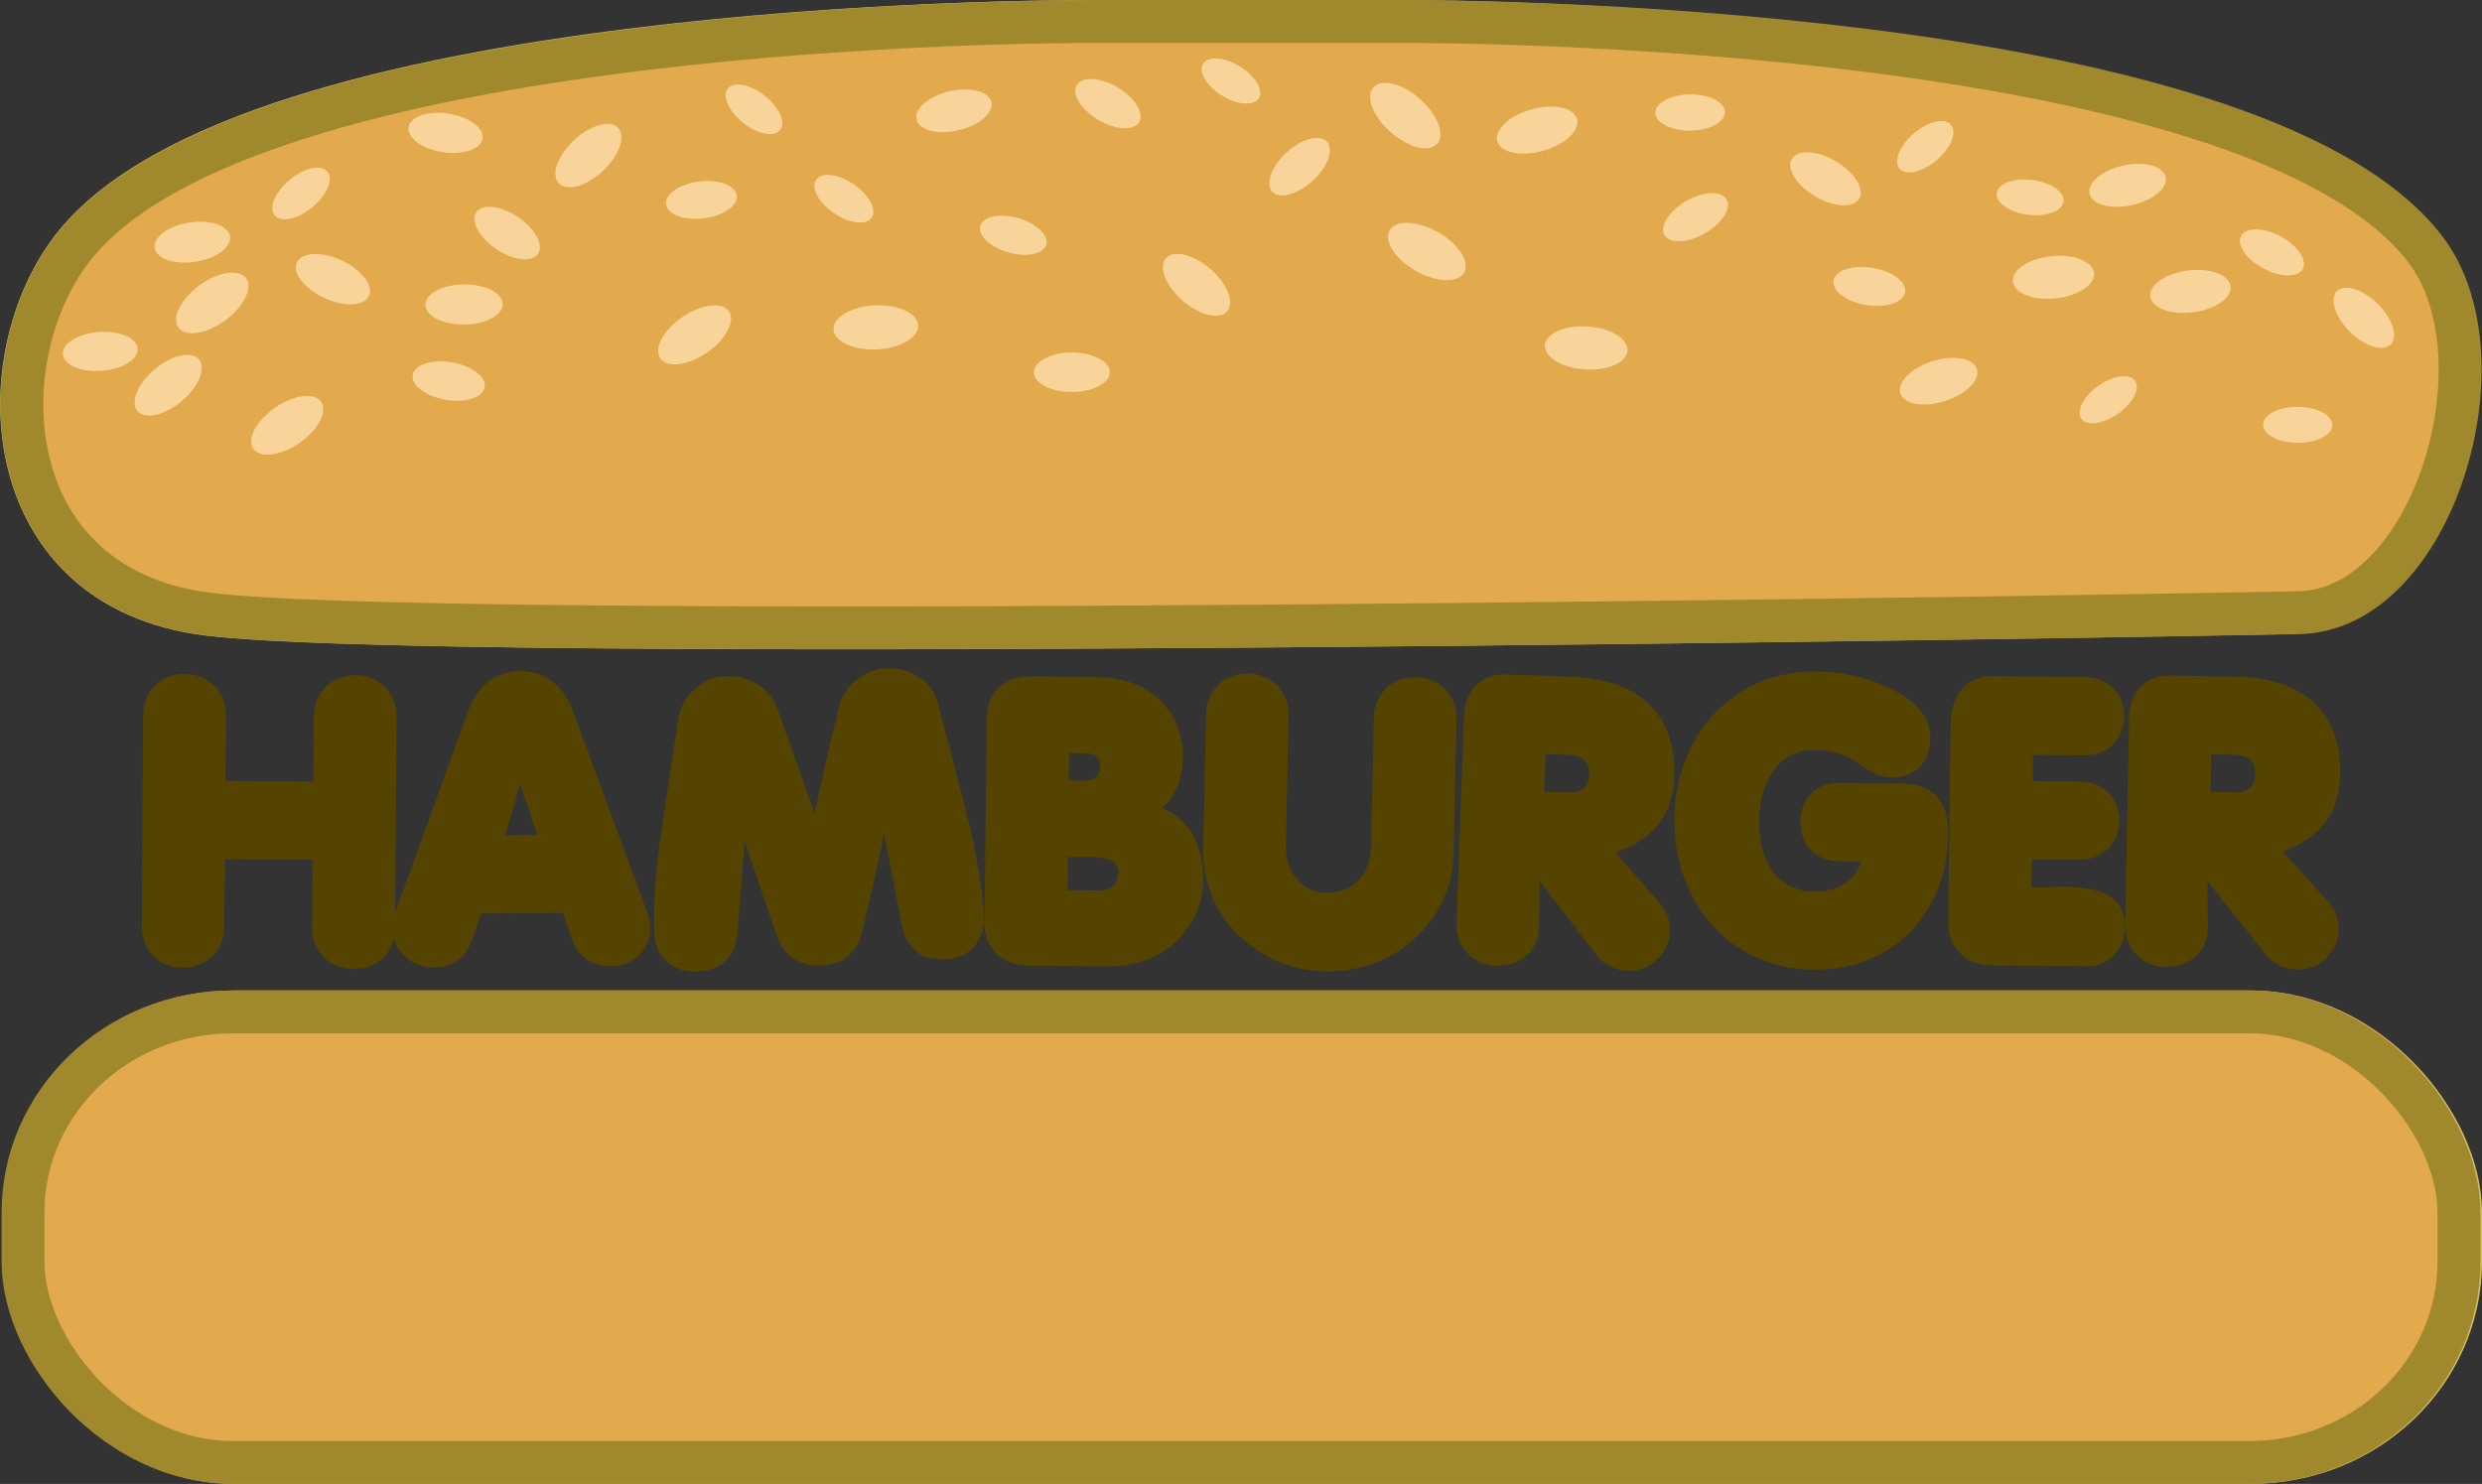 <?xml version="1.0" encoding="UTF-8" standalone="no"?>
<!-- Created with Inkscape (http://www.inkscape.org/) -->

<svg
   xmlns:dc="http://purl.org/dc/elements/1.1/"
   xmlns:cc="http://creativecommons.org/ns#"
   xmlns:rdf="http://www.w3.org/1999/02/22-rdf-syntax-ns#"
   xmlns:svg="http://www.w3.org/2000/svg"
   xmlns="http://www.w3.org/2000/svg"
   xmlns:xlink="http://www.w3.org/1999/xlink"
   xmlns:sodipodi="http://sodipodi.sourceforge.net/DTD/sodipodi-0.dtd"
   xmlns:inkscape="http://www.inkscape.org/namespaces/inkscape"
   width="578.736"
   height="346.062"
   id="svg2"
   version="1.1"
   inkscape:version="0.48.2 r9819"
   sodipodi:docname="Hamburger.svg">
  <rect width="100%" height="100%" fill="#333333" stroke="none"/>
  <defs
     id="defs4" />
  <sodipodi:namedview
     id="base"
     pagecolor="#ffffff"
     bordercolor="#666666"
     borderopacity="1.0"
     inkscape:pageopacity="0.0"
     inkscape:pageshadow="2"
     inkscape:zoom="1.4131617"
     inkscape:cx="289.39307"
     inkscape:cy="175.15418"
     inkscape:document-units="px"
     inkscape:current-layer="layer1"
     showgrid="false"
     fit-margin-top="0"
     fit-margin-left="0"
     fit-margin-right="0"
     fit-margin-bottom="0"
     inkscape:window-width="1280"
     inkscape:window-height="744"
     inkscape:window-x="-4"
     inkscape:window-y="-4"
     inkscape:window-maximized="1"
     showguides="true"
     inkscape:guide-bbox="true" />
  <g
     inkscape:label="Layer 1"
     inkscape:groupmode="layer"
     id="layer1"
     transform="translate(-31.796,-272.344)">
    <path
       style="fill:#ffeeaa;fill-opacity:1;fill-rule:nonzero;stroke:#d3bc5f;stroke-width:10;stroke-linecap:butt;stroke-linejoin:round;stroke-miterlimit:4;stroke-opacity:1;stroke-dashoffset:0"
       d="m 285.669,277.359 71.519,0 c 9.766,0 196.446,0.137 237.098,52.95 19.557,25.407 1.848,84.224 -29.098,84.911 -30.946,0.686 -440.698,7.619 -487.519,0 -46.821,-7.619 -48.655,-59.503 -29.098,-84.911 40.652,-52.812 227.331,-52.95 237.098,-52.95 z"
       id="rect2985"
       inkscape:connector-curvature="0"
       sodipodi:nodetypes="ssazzas" />
    <g
       id="g3100"
       transform="translate(-4.088,-0.743)">
      <path
         d="m 118.244,499.054 c -2.765,-0.016 -5.051,-0.935 -6.859,-2.756 -1.808,-1.822 -2.717,-4.232 -2.726,-7.23 l 0.124,-15.461 -20.467,-0.176 -0.124,15.461 c -0.017,0.575 -0.056,1.089 -0.115,1.542 -0.386,2.947 -1.654,5.144 -3.804,6.591 -2.15,1.447 -4.528,2 -7.134,1.659 -2.322,-0.304 -4.241,-1.276 -5.755,-2.915 -1.663,-1.833 -2.482,-4.16 -2.457,-6.981 l 0.333,-48.717 c 0.01,-0.518 0.048,-1.031 0.115,-1.542 0.379,-2.889 1.707,-5.107 3.985,-6.652 2.02,-1.35 4.334,-1.854 6.942,-1.512 2.322,0.304 4.241,1.276 5.755,2.915 1.726,1.783 2.573,4.114 2.542,6.993 l -0.142,14.936 20.467,0.176 0.143,-14.938 c 0.017,-0.573 0.055,-1.087 0.115,-1.542 0.386,-2.945 1.654,-5.141 3.803,-6.59 2.149,-1.448 4.528,-2.001 7.135,-1.66 2.322,0.304 4.24,1.277 5.755,2.918 1.663,1.831 2.482,4.157 2.457,6.979 l -0.333,48.717 c -0.01,0.518 -0.048,1.031 -0.115,1.542 -0.334,2.549 -1.392,4.571 -3.174,6.067 -1.782,1.496 -3.937,2.222 -6.466,2.179 z"
         style="font-size:70px;font-style:normal;font-variant:normal;font-weight:900;font-stretch:normal;text-align:start;line-height:125%;letter-spacing:0px;word-spacing:0px;writing-mode:lr-tb;text-anchor:start;fill:#554400;fill-opacity:1;stroke:none;font-family:'Porky\'s';-inkscape-font-specification:'Porky\'s Heavy'"
         id="path3016"
         inkscape:connector-curvature="0" />
      <path
         d="m 178.438,498.416 c -3.555,0.051 -6.233,-1.244 -8.034,-3.887 -0.806,-1.244 -1.88,-4.099 -3.221,-8.563 l -19.184,0.182 c -1.302,4.429 -2.355,7.256 -3.159,8.48 -1.697,2.687 -4.294,4.053 -7.792,4.097 -2.581,0.015 -4.829,-0.848 -6.745,-2.589 -1.916,-1.741 -2.884,-3.931 -2.905,-6.571 0.005,-1.148 0.254,-2.463 0.746,-3.944 l 16.924,-46.726 c 2.049,-5.648 5.775,-8.728 11.18,-9.24 2.731,-0.259 5.287,0.36 7.668,1.856 2.51,1.658 4.346,4.067 5.507,7.227 l 17.151,46.509 c 0.613,1.606 0.919,3.012 0.917,4.217 0.021,2.64 -0.866,4.791 -2.66,6.452 -1.794,1.662 -3.925,2.495 -6.393,2.499 z m -21.252,-42.502 c -0.893,3.299 -2.064,7.285 -3.515,11.958 l 7.479,-0.107 z"
         style="font-size:70px;font-style:normal;font-variant:normal;font-weight:900;font-stretch:normal;text-align:start;line-height:125%;letter-spacing:0px;word-spacing:0px;writing-mode:lr-tb;text-anchor:start;fill:#554400;fill-opacity:1;stroke:none;font-family:'Porky\'s';-inkscape-font-specification:'Porky\'s Heavy'"
         id="path3018"
         inkscape:connector-curvature="0" />
      <path
         d="m 256.36,496.8 c -1.813,0.095 -3.386,-0.115 -4.718,-0.631 -2.933,-1.135 -4.766,-3.682 -5.5,-7.643 l -4.105,-20.983 c -1.309,6.233 -3.011,13.878 -5.106,22.933 -0.132,0.501 -0.291,0.991 -0.476,1.471 -1.526,3.944 -4.548,6.053 -9.065,6.327 -1.741,0.061 -3.304,-0.176 -4.689,-0.712 -2.718,-1.052 -4.593,-3.095 -5.626,-6.129 l -7.621,-22.343 c -0.337,5.936 -0.883,13.048 -1.638,21.335 -0.122,1.423 -0.39,2.667 -0.803,3.734 -1.34,3.463 -4.221,5.289 -8.644,5.477 -1.454,0.113 -2.82,-0.078 -4.098,-0.573 -3.625,-1.403 -5.557,-4.173 -5.795,-8.309 -0.31,-6.8 0.295,-15.175 1.817,-25.126 1.265,-8.333 2.529,-16.668 3.793,-25.004 0.129,-0.808 0.338,-1.585 0.627,-2.33 0.784,-2.027 2.115,-3.764 3.993,-5.212 1.878,-1.448 4.058,-2.213 6.541,-2.294 1.706,-0.137 3.358,0.105 4.957,0.723 3.572,1.382 5.928,3.765 7.069,7.148 l 8.568,24.179 c 1.226,-6.02 3.122,-14.325 5.688,-24.915 0.111,-0.447 0.26,-0.91 0.445,-1.39 0.783,-2.025 2.151,-3.778 4.104,-5.259 1.952,-1.481 4.17,-2.262 6.653,-2.343 1.685,-0.083 3.301,0.175 4.848,0.773 3.944,1.526 6.325,4.163 7.141,7.91 2.109,8.169 4.228,16.311 6.358,24.426 2.466,9.779 3.881,18.078 4.245,24.899 0.059,1.431 -0.158,2.787 -0.654,4.067 -1.402,3.624 -4.172,5.555 -8.309,5.792 z"
         style="font-size:70px;font-style:normal;font-variant:normal;font-weight:900;font-stretch:normal;text-align:start;line-height:125%;letter-spacing:0px;word-spacing:0px;writing-mode:lr-tb;text-anchor:start;fill:#554400;fill-opacity:1;stroke:none;font-family:'Porky\'s';-inkscape-font-specification:'Porky\'s Heavy'"
         id="path3020"
         inkscape:connector-curvature="0" />
      <path
         d="m 293.039,498.497 -17.7,-0.243 c -0.462,-0.005 -0.947,-0.042 -1.455,-0.111 -2.435,-0.331 -4.457,-1.37 -6.066,-3.117 -1.609,-1.747 -2.406,-3.946 -2.391,-6.596 l 0.568,-48.109 c 0.005,-0.46 0.037,-0.917 0.099,-1.37 0.354,-2.606 1.478,-4.616 3.371,-6.031 1.893,-1.415 4.109,-2.123 6.647,-2.125 l 16.49,0.253 c 0.921,0.009 1.834,0.075 2.74,0.198 4.7,0.639 8.589,2.581 11.667,5.825 3.167,3.429 4.735,7.593 4.705,12.491 -0.018,0.978 -0.086,1.891 -0.201,2.74 -0.516,3.795 -2.063,6.902 -4.64,9.32 4.944,1.825 8.002,5.845 9.175,12.06 1.174,6.214 -0.096,11.751 -3.812,16.611 -4.278,5.589 -10.677,8.325 -19.197,8.205 z m -4.316,-49.723 -3.541,-0.051 -0.089,6.39 3.542,0.048 c 2.473,0.049 3.726,-1.107 3.758,-3.468 0.035,-1.956 -1.188,-2.929 -3.669,-2.919 z m 2.079,24.159 -5.879,-0.023 -0.103,7.774 6.91,0.073 c 3.225,0.035 4.856,-1.358 4.892,-4.18 0.035,-1.956 -1.334,-3.122 -4.108,-3.499 -0.51,-0.069 -1.081,-0.118 -1.712,-0.146 z"
         style="font-size:70px;font-style:normal;font-variant:normal;font-weight:900;font-stretch:normal;text-align:start;line-height:125%;letter-spacing:0px;word-spacing:0px;writing-mode:lr-tb;text-anchor:start;fill:#554400;fill-opacity:1;stroke:none;font-family:'Porky\'s';-inkscape-font-specification:'Porky\'s Heavy'"
         id="path3022"
         inkscape:connector-curvature="0" />
      <path
         d="m 374.837,471.669 c -0.107,7.225 -2.6,13.449 -7.479,18.673 -4.675,5.025 -10.524,8.019 -17.546,8.98 -1.527,0.209 -3.1,0.309 -4.717,0.3 -7.233,-0.164 -13.541,-2.531 -18.926,-7.1 -5.385,-4.569 -8.558,-10.364 -9.519,-17.384 -0.209,-1.529 -0.277,-3.078 -0.203,-4.646 l 0.65,-30.631 c 0.025,-2.772 0.871,-5.023 2.537,-6.751 1.456,-1.583 3.344,-2.533 5.667,-2.851 2.547,-0.349 4.913,0.192 7.099,1.623 2.186,1.431 3.477,3.59 3.872,6.477 0.085,0.624 0.115,1.254 0.087,1.892 l -0.66,29.941 c -0.004,0.809 0.045,1.581 0.146,2.317 0.426,3.114 1.758,5.469 3.996,7.065 2.043,1.451 4.368,1.997 6.974,1.641 2.435,-0.333 4.456,-1.36 6.066,-3.08 1.749,-1.97 2.645,-4.486 2.687,-7.547 l 0.672,-29.858 c 0.081,-2.778 0.922,-5.056 2.523,-6.833 1.52,-1.535 3.413,-2.458 5.678,-2.769 2.604,-0.357 4.921,0.134 6.951,1.472 2.287,1.532 3.624,3.713 4.012,6.545 0.085,0.622 0.117,1.28 0.096,1.975 z"
         style="font-size:70px;font-style:normal;font-variant:normal;font-weight:900;font-stretch:normal;text-align:start;line-height:125%;letter-spacing:0px;word-spacing:0px;writing-mode:lr-tb;text-anchor:start;fill:#554400;fill-opacity:1;stroke:none;font-family:'Porky\'s';-inkscape-font-specification:'Porky\'s Heavy'"
         id="path3024"
         inkscape:connector-curvature="0" />
      <path
         d="m 412.538,471.87 10.484,12 c 1.399,1.645 2.152,3.523 2.26,5.634 0.134,2.625 -0.763,4.959 -2.689,7.004 -1.927,2.044 -4.323,3.025 -7.19,2.943 -3.096,-0.129 -5.534,-1.378 -7.313,-3.748 l -13.237,-17.179 c -0.005,3.262 -0.031,6.668 -0.079,10.217 0.03,2.861 -0.881,5.196 -2.734,7.007 -1.694,1.574 -3.797,2.425 -6.308,2.553 -2.796,0.142 -5.181,-0.652 -7.157,-2.383 -2.157,-1.893 -3.177,-4.502 -3.06,-7.825 l 1.75,-48.156 c 0.134,-2.982 1.101,-5.349 2.901,-7.101 1.799,-1.751 4.219,-2.562 7.259,-2.43 l 15.133,0.517 c 7.051,0.269 12.606,2.046 16.664,5.33 4.358,3.555 6.705,8.614 7.039,15.177 0.049,0.97 0.042,1.943 -0.021,2.919 -0.3,8.714 -4.866,14.554 -13.7,17.52 z m -10.685,-22.716 -5.591,-0.228 -0.326,8.771 5.591,0.231 c 3.153,0.126 4.797,-1.303 4.931,-4.285 0.083,-2.866 -1.453,-4.362 -4.606,-4.488 z"
         style="font-size:70px;font-style:normal;font-variant:normal;font-weight:900;font-stretch:normal;text-align:start;line-height:125%;letter-spacing:0px;word-spacing:0px;writing-mode:lr-tb;text-anchor:start;fill:#554400;fill-opacity:1;stroke:none;font-family:'Porky\'s';-inkscape-font-specification:'Porky\'s Heavy'"
         id="path3026"
         inkscape:connector-curvature="0" />
      <path
         d="m 458.667,499.226 c -4.81,-0.066 -9.268,-1.039 -13.372,-2.921 -5.921,-2.714 -10.578,-6.955 -13.971,-12.722 -3.392,-5.767 -5.07,-12.257 -5.032,-19.471 0.065,-5.628 1.204,-10.857 3.418,-15.688 2.643,-5.766 6.517,-10.309 11.623,-13.628 5.304,-3.478 11.334,-5.177 18.087,-5.099 5.934,0.08 11.421,1.275 16.461,3.585 6.806,3.12 10.189,7.122 10.148,12.007 -0.023,1.561 -0.332,2.99 -0.927,4.289 -1.048,2.286 -2.769,3.777 -5.162,4.471 -2.393,0.695 -4.799,0.457 -7.216,-0.715 -0.704,-0.386 -1.755,-1.041 -3.155,-1.964 -1.399,-0.923 -2.514,-1.576 -3.345,-1.956 -2.026,-0.929 -4.357,-1.4 -6.992,-1.415 -5.245,-0.077 -9.022,2.404 -11.331,7.442 -1.167,2.546 -1.77,5.507 -1.81,8.883 -0.086,8.007 2.468,13.201 7.664,15.582 2.754,1.262 5.734,1.481 8.941,0.657 3.207,-0.825 5.429,-2.588 6.668,-5.289 0.19,-0.415 0.355,-0.843 0.493,-1.282 l -5.067,-0.058 c -1.508,-4.5e-4 -2.885,-0.286 -4.131,-0.857 -2.286,-1.048 -3.804,-2.812 -4.553,-5.293 -0.749,-2.48 -0.611,-4.838 0.413,-7.071 1.572,-3.429 4.379,-5.097 8.423,-5.003 l 14.579,0.081 c 2.047,0.058 3.798,0.42 5.252,1.086 3.637,1.667 5.43,5.161 5.381,10.483 -0.05,5.321 -1.086,10.19 -3.11,14.605 -2.477,5.403 -6.133,9.606 -10.968,12.608 -5.031,3.162 -10.834,4.713 -17.408,4.654 z"
         style="font-size:70px;font-style:normal;font-variant:normal;font-weight:900;font-stretch:normal;text-align:start;line-height:125%;letter-spacing:0px;word-spacing:0px;writing-mode:lr-tb;text-anchor:start;fill:#554400;fill-opacity:1;stroke:none;font-family:'Porky\'s';-inkscape-font-specification:'Porky\'s Heavy'"
         id="path3028"
         inkscape:connector-curvature="0" />
      <path
         d="m 521.792,449.24 -11.87,-0.105 -0.022,6.104 10.826,0.123 c 2.556,-6.8e-4 4.668,0.747 6.335,2.243 1.512,1.294 2.457,2.981 2.836,5.063 0.44,2.418 0.032,4.64 -1.225,6.668 -1.339,2.22 -3.329,3.571 -5.971,4.051 -0.731,0.133 -1.472,0.209 -2.224,0.229 l -10.825,-0.12 -0.115,6.554 c 2.724,-0.031 5.415,-0.085 8.073,-0.161 3.676,0.086 6.549,0.551 8.619,1.394 2.827,1.169 4.497,3.16 5.009,5.973 0.471,2.586 0.031,4.96 -1.318,7.123 -1.349,2.163 -3.317,3.479 -5.905,3.95 -0.618,0.112 -1.308,0.15 -2.069,0.113 l -22.088,-0.248 c -2.388,-0.032 -4.467,-0.758 -6.236,-2.178 -1.769,-1.421 -2.858,-3.255 -3.267,-5.503 -0.123,-0.676 -0.189,-1.362 -0.199,-2.056 l 0.566,-47.151 c 0.056,-2.566 0.734,-4.825 2.035,-6.776 1.301,-1.951 3.216,-3.157 5.747,-3.617 0.731,-0.133 1.477,-0.181 2.239,-0.144 l 21.299,0.219 c 2.51,0.066 4.592,0.82 6.248,2.261 1.458,1.302 2.372,2.965 2.74,4.99 0.45,2.474 0.046,4.726 -1.211,6.756 -1.272,2.265 -3.229,3.638 -5.871,4.118 -0.676,0.123 -1.394,0.166 -2.154,0.129 z"
         style="font-size:70px;font-style:normal;font-variant:normal;font-weight:900;font-stretch:normal;text-align:start;line-height:125%;letter-spacing:0px;word-spacing:0px;writing-mode:lr-tb;text-anchor:start;fill:#554400;fill-opacity:1;stroke:none;font-family:'Porky\'s';-inkscape-font-specification:'Porky\'s Heavy'"
         id="path3030"
         inkscape:connector-curvature="0" />
      <path
         d="m 568.155,471.66 10.693,11.814 c 1.427,1.621 2.213,3.485 2.358,5.594 0.18,2.622 -0.676,4.972 -2.566,7.05 -1.891,2.078 -4.27,3.1 -7.137,3.068 -3.098,-0.074 -5.557,-1.281 -7.378,-3.619 l -13.535,-16.945 c 0.052,3.262 0.085,6.668 0.1,10.217 0.081,2.86 -0.79,5.211 -2.611,7.054 -1.666,1.604 -3.754,2.491 -6.263,2.663 -2.793,0.191 -5.192,-0.561 -7.198,-2.257 -2.19,-1.855 -3.255,-4.445 -3.197,-7.771 l 0.907,-48.179 c 0.082,-2.984 1.007,-5.368 2.776,-7.151 1.768,-1.783 4.174,-2.635 7.215,-2.557 l 15.139,0.253 c 7.055,0.146 12.64,1.825 16.755,5.038 4.42,3.478 6.854,8.496 7.304,15.052 0.066,0.969 0.076,1.942 0.03,2.919 -0.147,8.717 -4.611,14.637 -13.391,17.757 z m -11.08,-22.526 -5.594,-0.131 -0.172,8.775 5.594,0.133 c 3.155,0.07 4.773,-1.386 4.856,-4.371 0.032,-2.867 -1.529,-4.336 -4.684,-4.407 z"
         style="font-size:70px;font-style:normal;font-variant:normal;font-weight:900;font-stretch:normal;text-align:start;line-height:125%;letter-spacing:0px;word-spacing:0px;writing-mode:lr-tb;text-anchor:start;fill:#554400;fill-opacity:1;stroke:none;font-family:'Porky\'s';-inkscape-font-specification:'Porky\'s Heavy'"
         id="path3032"
         inkscape:connector-curvature="0" />
    </g>
    <rect
       style="fill:#ffeeaa;fill-opacity:1;fill-rule:nonzero;stroke:#d3bc5f;stroke-width:10;stroke-linecap:butt;stroke-linejoin:round;stroke-miterlimit:4;stroke-opacity:1;stroke-dasharray:none;stroke-dashoffset:0"
       id="rect3077"
       width="567.992"
       height="105.056"
       x="37.548"
       y="508.335"
       ry="46.818"
       rx="48.827" />
    <path
       sodipodi:nodetypes="ssazzas"
       inkscape:connector-curvature="0"
       id="path3111"
       d="m 286.998,277.359 71.884,0 c 9.816,0 197.45,0.137 238.309,52.95 19.657,25.407 1.857,84.224 -29.246,84.911 -31.104,0.686 -442.95,7.619 -490.01,0 C 30.875,407.6 29.032,355.716 48.689,330.308 89.548,277.496 277.182,277.359 286.998,277.359 z"
       style="fill:#e2aa4d;fill-opacity:1;fill-rule:nonzero;stroke:#a0892c;stroke-width:10;stroke-linecap:butt;stroke-linejoin:round;stroke-miterlimit:4;stroke-opacity:1;stroke-dashoffset:0" />
    <rect
       rx="48.827"
       ry="46.818"
       y="508.335"
       x="37.168"
       height="105.056"
       width="567.992"
       id="rect3133"
       style="fill:#e2aa4d;fill-opacity:1;fill-rule:nonzero;stroke:#a0892c;stroke-width:10;stroke-linecap:butt;stroke-linejoin:round;stroke-miterlimit:4;stroke-opacity:1;stroke-dasharray:none;stroke-dashoffset:0" />
    <path
       sodipodi:type="arc"
       style="fill:#f8d49a;fill-opacity:1;fill-rule:nonzero;stroke:none"
       id="path3146"
       sodipodi:cx="647.48431"
       sodipodi:cy="300.77399"
       sodipodi:rx="4.2457986"
       sodipodi:ry="2.1228993"
       d="m 651.73,300.774 a 4.246,2.123 0 1 1 -8.492,0 4.246,2.123 0 1 1 8.492,0 z"
       transform="matrix(2.083,0,0,2.167,-1066.982,-292.618)" />
    <use
       id="use3276"
       xlink:href="#path3146"
       transform="matrix(0.891,-0.65,0.65,0.891,-403.174,206.098)"
       x="0"
       y="0"
       width="578.736"
       height="346.062" />
    <use
       id="use3278"
       xlink:href="#path3146"
       transform="matrix(1.088,0.071,-0.071,1.088,120.635,-57.279)"
       x="0"
       y="0"
       width="578.736"
       height="346.062" />
    <use
       id="use3280"
       xlink:href="#path3146"
       transform="matrix(0.985,-0.073,0.073,0.985,-248.558,21.095)"
       x="0"
       y="0"
       width="578.736"
       height="346.062" />
    <use
       id="use3282"
       xlink:href="#path3146"
       transform="matrix(0.894,-0.618,0.618,0.894,-375.053,224.553)"
       x="0"
       y="0"
       width="578.736"
       height="346.062" />
    <use
       id="use3284"
       xlink:href="#path3146"
       transform="matrix(1.007,-0.321,0.321,1.007,84.848,89.996)"
       x="0"
       y="0"
       width="578.736"
       height="346.062" />
    <use
       id="use3286"
       xlink:href="#path3146"
       transform="matrix(0.81,-0.681,0.681,0.81,-401.772,263.117)"
       x="0"
       y="0"
       width="578.736"
       height="346.062" />
    <use
       id="use3288"
       xlink:href="#path3146"
       transform="matrix(1.115,-0.052,0.052,1.115,-96.786,-37.117)"
       x="0"
       y="0"
       width="578.736"
       height="346.062" />
    <use
       id="use3290"
       xlink:href="#path3146"
       transform="matrix(0.737,0.453,-0.453,0.737,273.883,-101.088)"
       x="0"
       y="0"
       width="578.736"
       height="346.062" />
    <use
       id="use3292"
       xlink:href="#path3146"
       transform="matrix(0.993,-0.153,0.153,0.993,-258.061,15.28)"
       x="0"
       y="0"
       width="578.736"
       height="346.062" />
    <use
       id="use3294"
       xlink:href="#path3146"
       transform="matrix(0.95,0.441,-0.441,0.95,0.178,-127.992)"
       x="0"
       y="0"
       width="578.736"
       height="346.062" />
    <use
       id="use3296"
       xlink:href="#path3146"
       transform="matrix(0.819,-0.47,0.47,0.819,27.613,161.263)"
       x="0"
       y="0"
       width="578.736"
       height="346.062" />
    <use
       id="use3298"
       xlink:href="#path3146"
       transform="matrix(0.983,0.556,-0.556,0.983,287.259,-178.696)"
       x="0"
       y="0"
       width="578.736"
       height="346.062" />
    <use
       id="use3300"
       xlink:href="#path3146"
       transform="matrix(0.693,-0.577,0.577,0.693,-300.475,231.128)"
       x="0"
       y="0"
       width="578.736"
       height="346.062" />
    <use
       id="use3302"
       xlink:href="#path3146"
       transform="matrix(0.975,0.151,-0.151,0.975,-84.756,-89.389)"
       x="0"
       y="0"
       width="578.736"
       height="346.062" />
    <use
       id="use3304"
       xlink:href="#path3146"
       transform="matrix(1.018,-0.009,0.009,1.018,-150.027,-19.733)"
       x="0"
       y="0"
       width="578.736"
       height="346.062" />
    <use
       id="use3306"
       xlink:href="#path3146"
       transform="matrix(0.782,-0.73,0.73,0.782,-313.499,233.429)"
       x="0"
       y="0"
       width="578.736"
       height="346.062" />
    <use
       id="use3308"
       xlink:href="#path3146"
       transform="matrix(0.948,0.163,-0.163,0.948,-72.106,-25.193)"
       x="0"
       y="0"
       width="578.736"
       height="346.062" />
    <use
       id="use3310"
       xlink:href="#path3146"
       transform="matrix(0.813,0.548,-0.548,0.813,117.832,-119.684)"
       x="0"
       y="0"
       width="578.736"
       height="346.062" />
    <use
       id="use3312"
       xlink:href="#path3146"
       transform="matrix(0.689,0.545,-0.545,0.689,209.235,-103.165)"
       x="0"
       y="0"
       width="578.736"
       height="346.062" />
    <use
       id="use3314"
       xlink:href="#path3146"
       transform="matrix(0.933,-0.114,0.114,0.933,-108.446,15.989)"
       x="0"
       y="0"
       width="578.736"
       height="346.062" />
    <use
       id="use3316"
       xlink:href="#path3146"
       transform="matrix(0.732,0.5,-0.5,0.732,201.927,-85.081)"
       x="0"
       y="0"
       width="578.736"
       height="346.062" />
    <use
       id="use3318"
       xlink:href="#path3146"
       transform="matrix(0.869,0.248,-0.248,0.869,112.311,-54.766)"
       x="0"
       y="0"
       width="578.736"
       height="346.062" />
    <use
       id="use3320"
       xlink:href="#path3146"
       transform="matrix(0.986,-0.229,0.229,0.986,-105.798,8.57)"
       x="0"
       y="0"
       width="578.736"
       height="346.062" />
    <use
       id="use3322"
       xlink:href="#path3146"
       transform="matrix(0.905,-0.619,0.619,0.905,-283.519,199.784)"
       x="0"
       y="0"
       width="578.736"
       height="346.062" />
    <use
       id="use3324"
       xlink:href="#path3146"
       transform="matrix(0.824,0.487,-0.487,0.824,232.905,-136.641)"
       x="0"
       y="0"
       width="578.736"
       height="346.062" />
    <use
       id="use3326"
       xlink:href="#path3146"
       transform="matrix(0.721,-0.658,0.658,0.721,-104.628,237.635)"
       x="0"
       y="0"
       width="578.736"
       height="346.062" />
    <use
       id="use3328"
       xlink:href="#path3146"
       transform="matrix(0.841,0.743,-0.743,0.841,389.388,-212.08)"
       x="0"
       y="0"
       width="578.736"
       height="346.062" />
    <use
       id="use3330"
       xlink:href="#path3146"
       transform="matrix(1.05,-0.294,0.294,1.05,-11.179,8.401)"
       x="0"
       y="0"
       width="578.736"
       height="346.062" />
    <use
       id="use3332"
       xlink:href="#path3146"
       transform="matrix(0.918,-0.011,0.011,0.918,163.319,-28.026)"
       x="0"
       y="0"
       width="578.736"
       height="346.062" />
    <use
       id="use3334"
       xlink:href="#path3146"
       transform="matrix(0.944,0.152,-0.152,0.944,256.311,-42.727)"
       x="0"
       y="0"
       width="578.736"
       height="346.062" />
    <use
       id="use3336"
       xlink:href="#path3146"
       transform="matrix(0.888,0.524,-0.524,0.888,395.475,-152.511)"
       x="0"
       y="0"
       width="578.736"
       height="346.062" />
    <use
       id="use3338"
       xlink:href="#path3146"
       transform="matrix(0.679,-0.578,0.578,0.679,81.833,225.543)"
       x="0"
       y="0"
       width="578.736"
       height="346.062" />
    <use
       id="use3340"
       xlink:href="#path3146"
       transform="matrix(0.808,0.698,-0.698,0.808,333.854,-148.083)"
       x="0"
       y="0"
       width="578.736"
       height="346.062" />
    <use
       id="use3342"
       xlink:href="#path3146"
       transform="matrix(0.88,0.112,-0.112,0.88,297.473,-29.246)"
       x="0"
       y="0"
       width="578.736"
       height="346.062" />
    <use
       id="use3344"
       xlink:href="#path3146"
       transform="matrix(1.004,-0.219,0.219,1.004,166.384,16.667)"
       x="0"
       y="0"
       width="578.736"
       height="346.062" />
    <use
       id="use3346"
       xlink:href="#path3146"
       transform="matrix(1.069,-0.113,0.113,1.069,168.859,-15.092)"
       x="0"
       y="0"
       width="578.736"
       height="346.062" />
    <use
       id="use3348"
       xlink:href="#path3146"
       transform="matrix(0.813,0.434,-0.434,0.813,488.387,-83.049)"
       x="0"
       y="0"
       width="578.736"
       height="346.062" />
    <use
       id="use3350"
       xlink:href="#path3146"
       transform="matrix(0.707,-0.499,0.499,0.707,144.974,252.227)"
       x="0"
       y="0"
       width="578.736"
       height="346.062" />
    <use
       id="use3352"
       xlink:href="#path3146"
       transform="matrix(0.912,0.006,-0.006,0.912,312.783,42.178)"
       x="0"
       y="0"
       width="578.736"
       height="346.062" />
    <use
       id="use3354"
       xlink:href="#path3146"
       transform="matrix(1.058,-0.133,0.133,1.058,196.708,-2.221)"
       x="0"
       y="0"
       width="578.736"
       height="346.062" />
    <use
       id="use3356"
       xlink:href="#path3146"
       transform="matrix(0.71,0.701,-0.701,0.71,634.724,-106.025)"
       x="0"
       y="0"
       width="578.736"
       height="346.062" />
  </g>
</svg>
